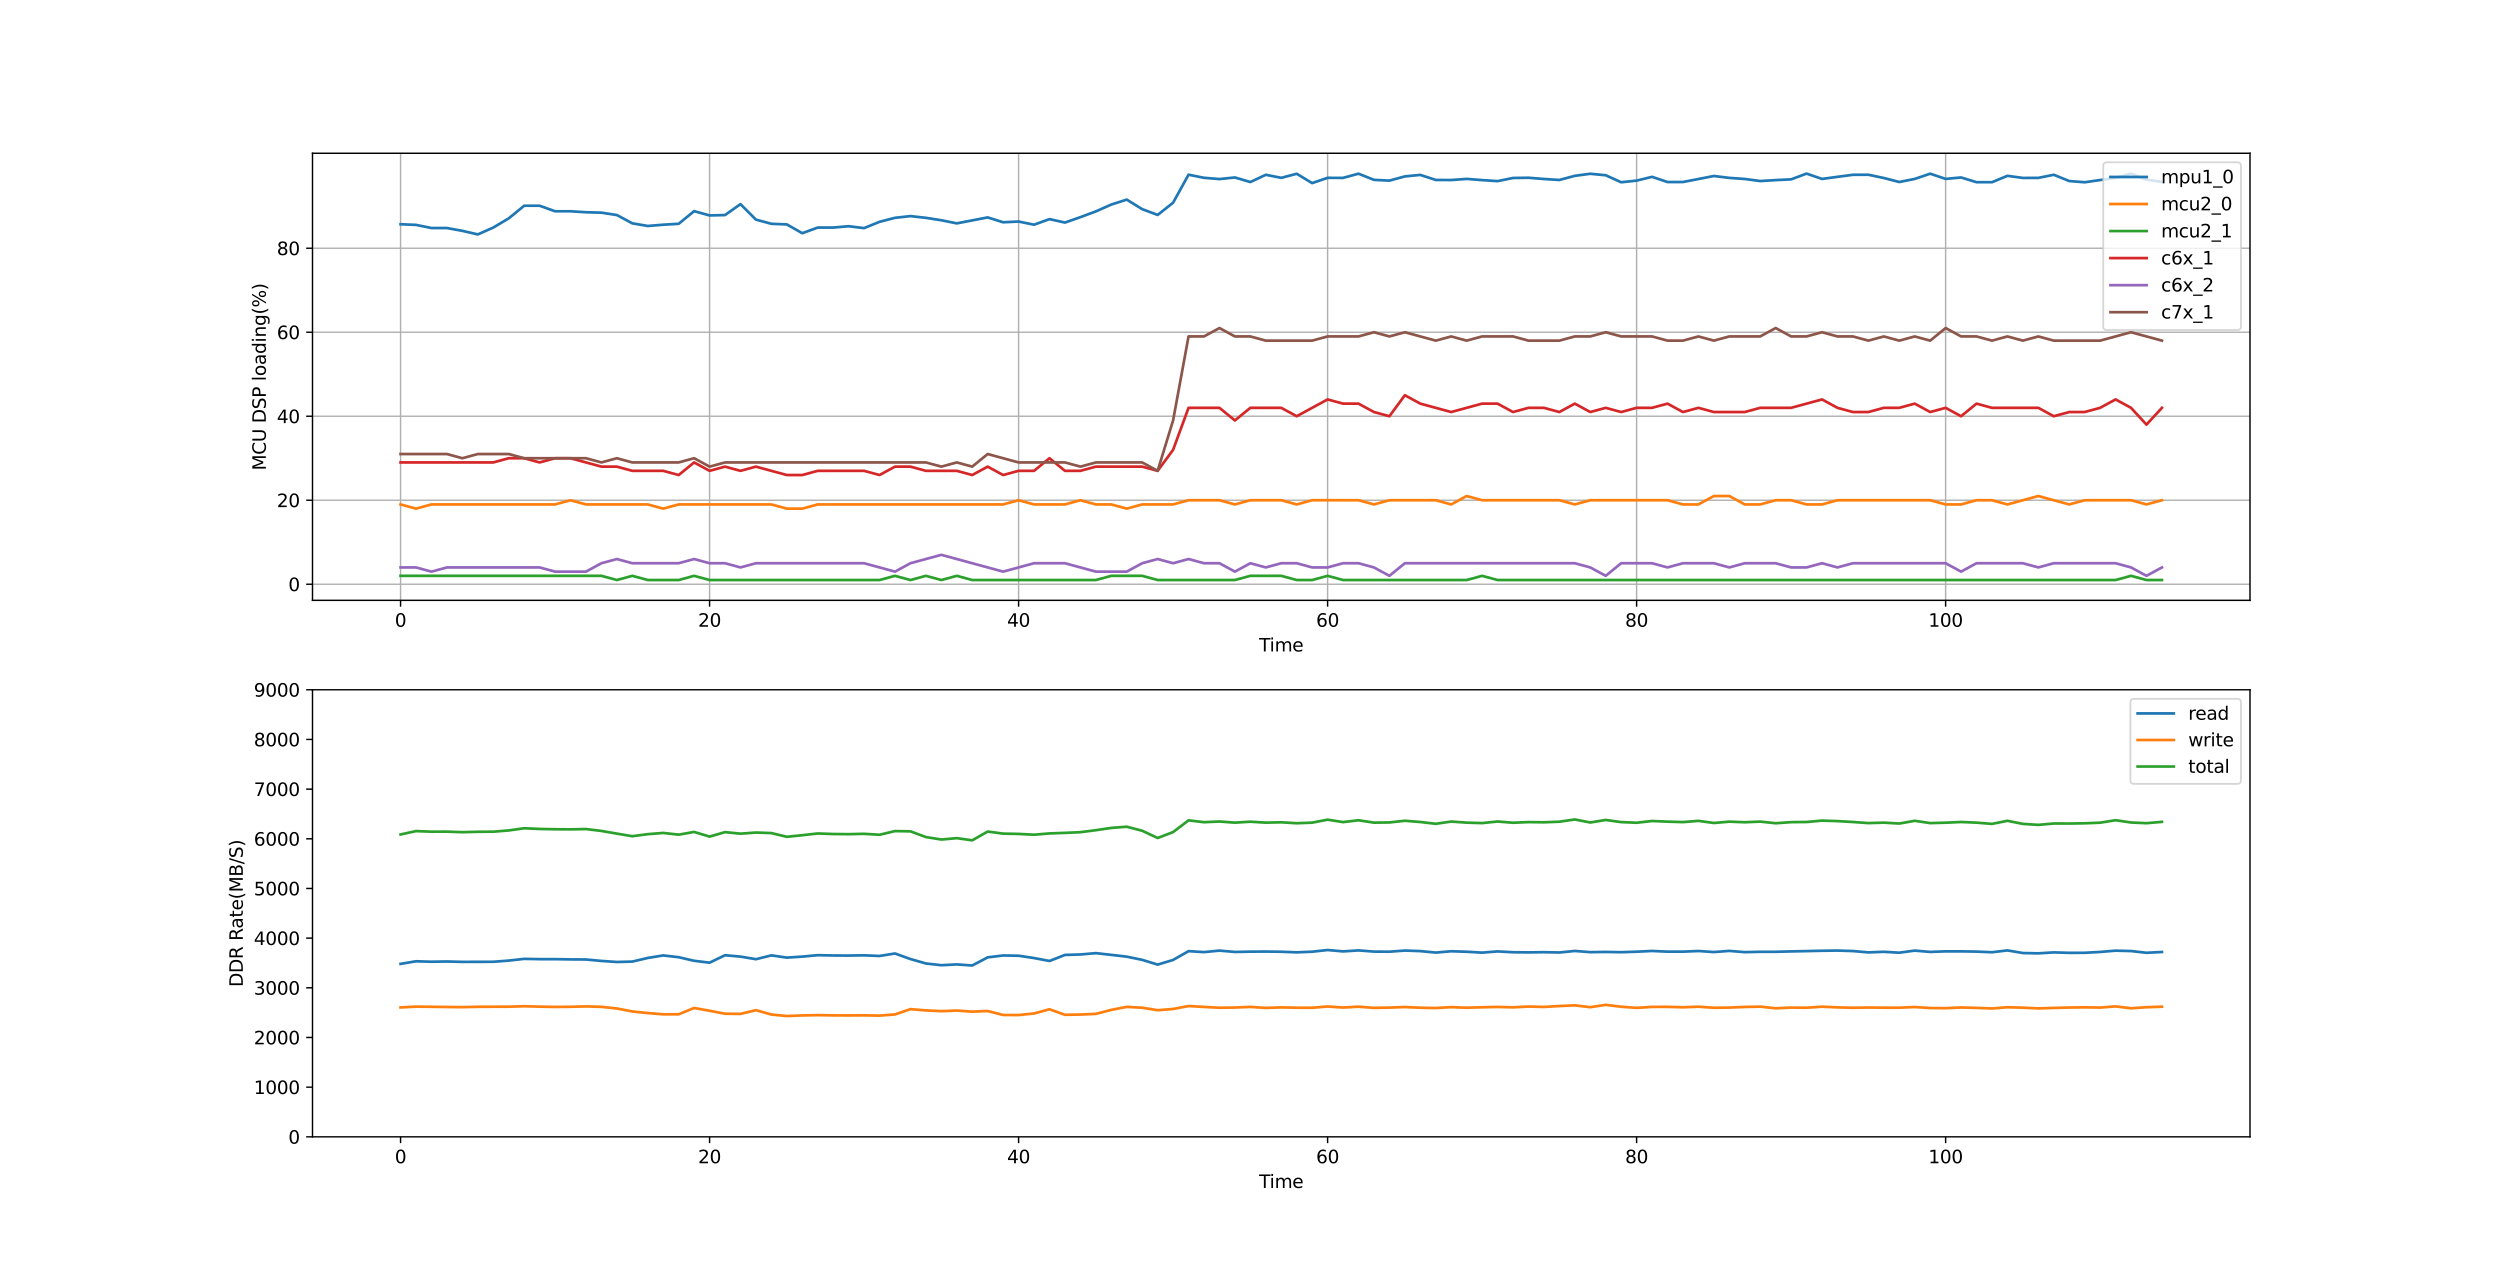 <?xml version="1.0" encoding="utf-8" standalone="no"?>
<!DOCTYPE svg PUBLIC "-//W3C//DTD SVG 1.1//EN"
  "http://www.w3.org/Graphics/SVG/1.1/DTD/svg11.dtd">
<svg xmlns:xlink="http://www.w3.org/1999/xlink" width="1382.4pt" height="706.32pt" viewBox="0 0 1382.4 706.32" xmlns="http://www.w3.org/2000/svg" version="1.1">
 <defs>
  <style type="text/css">*{stroke-linejoin: round; stroke-linecap: butt}</style>
 </defs>
 <g id="figure_1">
  <g id="patch_1">
   <path d="M 0 706.32 
L 1382.4 706.32 
L 1382.4 0 
L 0 0 
z
" style="fill: #ffffff"/>
  </g>
  <g id="axes_1">
   <g id="patch_2">
    <path d="M 172.8 331.97 
L 1244.16 331.97 
L 1244.16 84.758 
L 172.8 84.758 
z
" style="fill: #ffffff"/>
   </g>
   <g id="matplotlib.axis_1">
    <g id="xtick_1">
     <g id="line2d_1">
      <path d="M 221.498 331.97 
L 221.498 84.758 
" clip-path="url(#pef4fa131a6)" style="fill: none; stroke: #b0b0b0; stroke-width: 0.8; stroke-linecap: square"/>
     </g>
     <g id="line2d_2">
      <defs>
       <path id="m7ce452c2f6" d="M 0 0 
L 0 3.5 
" style="stroke: #000000; stroke-width: 0.8"/>
      </defs>
      <g>
       <use xlink:href="#m7ce452c2f6" x="221.498" y="331.97" style="stroke: #000000; stroke-width: 0.8"/>
      </g>
     </g>
     <g id="text_1">
      <!-- 0 -->
      <g transform="translate(218.317 346.569) scale(0.1 -0.1)">
       <defs>
        <path id="DejaVuSans-30" d="M 2034 4250 
Q 1547 4250 1301 3770 
Q 1056 3291 1056 2328 
Q 1056 1369 1301 889 
Q 1547 409 2034 409 
Q 2525 409 2770 889 
Q 3016 1369 3016 2328 
Q 3016 3291 2770 3770 
Q 2525 4250 2034 4250 
z
M 2034 4750 
Q 2819 4750 3233 4129 
Q 3647 3509 3647 2328 
Q 3647 1150 3233 529 
Q 2819 -91 2034 -91 
Q 1250 -91 836 529 
Q 422 1150 422 2328 
Q 422 3509 836 4129 
Q 1250 4750 2034 4750 
z
" transform="scale(0.016)"/>
       </defs>
       <use xlink:href="#DejaVuSans-30"/>
      </g>
     </g>
    </g>
    <g id="xtick_2">
     <g id="line2d_3">
      <path d="M 392.369 331.97 
L 392.369 84.758 
" clip-path="url(#pef4fa131a6)" style="fill: none; stroke: #b0b0b0; stroke-width: 0.8; stroke-linecap: square"/>
     </g>
     <g id="line2d_4">
      <g>
       <use xlink:href="#m7ce452c2f6" x="392.369" y="331.97" style="stroke: #000000; stroke-width: 0.8"/>
      </g>
     </g>
     <g id="text_2">
      <!-- 20 -->
      <g transform="translate(386.006 346.569) scale(0.1 -0.1)">
       <defs>
        <path id="DejaVuSans-32" d="M 1228 531 
L 3431 531 
L 3431 0 
L 469 0 
L 469 531 
Q 828 903 1448 1529 
Q 2069 2156 2228 2338 
Q 2531 2678 2651 2914 
Q 2772 3150 2772 3378 
Q 2772 3750 2511 3984 
Q 2250 4219 1831 4219 
Q 1534 4219 1204 4116 
Q 875 4013 500 3803 
L 500 4441 
Q 881 4594 1212 4672 
Q 1544 4750 1819 4750 
Q 2544 4750 2975 4387 
Q 3406 4025 3406 3419 
Q 3406 3131 3298 2873 
Q 3191 2616 2906 2266 
Q 2828 2175 2409 1742 
Q 1991 1309 1228 531 
z
" transform="scale(0.016)"/>
       </defs>
       <use xlink:href="#DejaVuSans-32"/>
       <use xlink:href="#DejaVuSans-30" x="63.623"/>
      </g>
     </g>
    </g>
    <g id="xtick_3">
     <g id="line2d_5">
      <path d="M 563.24 331.97 
L 563.24 84.758 
" clip-path="url(#pef4fa131a6)" style="fill: none; stroke: #b0b0b0; stroke-width: 0.8; stroke-linecap: square"/>
     </g>
     <g id="line2d_6">
      <g>
       <use xlink:href="#m7ce452c2f6" x="563.24" y="331.97" style="stroke: #000000; stroke-width: 0.8"/>
      </g>
     </g>
     <g id="text_3">
      <!-- 40 -->
      <g transform="translate(556.877 346.569) scale(0.1 -0.1)">
       <defs>
        <path id="DejaVuSans-34" d="M 2419 4116 
L 825 1625 
L 2419 1625 
L 2419 4116 
z
M 2253 4666 
L 3047 4666 
L 3047 1625 
L 3713 1625 
L 3713 1100 
L 3047 1100 
L 3047 0 
L 2419 0 
L 2419 1100 
L 313 1100 
L 313 1709 
L 2253 4666 
z
" transform="scale(0.016)"/>
       </defs>
       <use xlink:href="#DejaVuSans-34"/>
       <use xlink:href="#DejaVuSans-30" x="63.623"/>
      </g>
     </g>
    </g>
    <g id="xtick_4">
     <g id="line2d_7">
      <path d="M 734.111 331.97 
L 734.111 84.758 
" clip-path="url(#pef4fa131a6)" style="fill: none; stroke: #b0b0b0; stroke-width: 0.8; stroke-linecap: square"/>
     </g>
     <g id="line2d_8">
      <g>
       <use xlink:href="#m7ce452c2f6" x="734.111" y="331.97" style="stroke: #000000; stroke-width: 0.8"/>
      </g>
     </g>
     <g id="text_4">
      <!-- 60 -->
      <g transform="translate(727.748 346.569) scale(0.1 -0.1)">
       <defs>
        <path id="DejaVuSans-36" d="M 2113 2584 
Q 1688 2584 1439 2293 
Q 1191 2003 1191 1497 
Q 1191 994 1439 701 
Q 1688 409 2113 409 
Q 2538 409 2786 701 
Q 3034 994 3034 1497 
Q 3034 2003 2786 2293 
Q 2538 2584 2113 2584 
z
M 3366 4563 
L 3366 3988 
Q 3128 4100 2886 4159 
Q 2644 4219 2406 4219 
Q 1781 4219 1451 3797 
Q 1122 3375 1075 2522 
Q 1259 2794 1537 2939 
Q 1816 3084 2150 3084 
Q 2853 3084 3261 2657 
Q 3669 2231 3669 1497 
Q 3669 778 3244 343 
Q 2819 -91 2113 -91 
Q 1303 -91 875 529 
Q 447 1150 447 2328 
Q 447 3434 972 4092 
Q 1497 4750 2381 4750 
Q 2619 4750 2861 4703 
Q 3103 4656 3366 4563 
z
" transform="scale(0.016)"/>
       </defs>
       <use xlink:href="#DejaVuSans-36"/>
       <use xlink:href="#DejaVuSans-30" x="63.623"/>
      </g>
     </g>
    </g>
    <g id="xtick_5">
     <g id="line2d_9">
      <path d="M 904.981 331.97 
L 904.981 84.758 
" clip-path="url(#pef4fa131a6)" style="fill: none; stroke: #b0b0b0; stroke-width: 0.8; stroke-linecap: square"/>
     </g>
     <g id="line2d_10">
      <g>
       <use xlink:href="#m7ce452c2f6" x="904.981" y="331.97" style="stroke: #000000; stroke-width: 0.8"/>
      </g>
     </g>
     <g id="text_5">
      <!-- 80 -->
      <g transform="translate(898.619 346.569) scale(0.1 -0.1)">
       <defs>
        <path id="DejaVuSans-38" d="M 2034 2216 
Q 1584 2216 1326 1975 
Q 1069 1734 1069 1313 
Q 1069 891 1326 650 
Q 1584 409 2034 409 
Q 2484 409 2743 651 
Q 3003 894 3003 1313 
Q 3003 1734 2745 1975 
Q 2488 2216 2034 2216 
z
M 1403 2484 
Q 997 2584 770 2862 
Q 544 3141 544 3541 
Q 544 4100 942 4425 
Q 1341 4750 2034 4750 
Q 2731 4750 3128 4425 
Q 3525 4100 3525 3541 
Q 3525 3141 3298 2862 
Q 3072 2584 2669 2484 
Q 3125 2378 3379 2068 
Q 3634 1759 3634 1313 
Q 3634 634 3220 271 
Q 2806 -91 2034 -91 
Q 1263 -91 848 271 
Q 434 634 434 1313 
Q 434 1759 690 2068 
Q 947 2378 1403 2484 
z
M 1172 3481 
Q 1172 3119 1398 2916 
Q 1625 2713 2034 2713 
Q 2441 2713 2670 2916 
Q 2900 3119 2900 3481 
Q 2900 3844 2670 4047 
Q 2441 4250 2034 4250 
Q 1625 4250 1398 4047 
Q 1172 3844 1172 3481 
z
" transform="scale(0.016)"/>
       </defs>
       <use xlink:href="#DejaVuSans-38"/>
       <use xlink:href="#DejaVuSans-30" x="63.623"/>
      </g>
     </g>
    </g>
    <g id="xtick_6">
     <g id="line2d_11">
      <path d="M 1075.852 331.97 
L 1075.852 84.758 
" clip-path="url(#pef4fa131a6)" style="fill: none; stroke: #b0b0b0; stroke-width: 0.8; stroke-linecap: square"/>
     </g>
     <g id="line2d_12">
      <g>
       <use xlink:href="#m7ce452c2f6" x="1075.852" y="331.97" style="stroke: #000000; stroke-width: 0.8"/>
      </g>
     </g>
     <g id="text_6">
      <!-- 100 -->
      <g transform="translate(1066.308 346.569) scale(0.1 -0.1)">
       <defs>
        <path id="DejaVuSans-31" d="M 794 531 
L 1825 531 
L 1825 4091 
L 703 3866 
L 703 4441 
L 1819 4666 
L 2450 4666 
L 2450 531 
L 3481 531 
L 3481 0 
L 794 0 
L 794 531 
z
" transform="scale(0.016)"/>
       </defs>
       <use xlink:href="#DejaVuSans-31"/>
       <use xlink:href="#DejaVuSans-30" x="63.623"/>
       <use xlink:href="#DejaVuSans-30" x="127.246"/>
      </g>
     </g>
    </g>
    <g id="text_7">
     <!-- Time -->
     <g transform="translate(696.246 360.247) scale(0.1 -0.1)">
      <defs>
       <path id="DejaVuSans-54" d="M -19 4666 
L 3928 4666 
L 3928 4134 
L 2272 4134 
L 2272 0 
L 1638 0 
L 1638 4134 
L -19 4134 
L -19 4666 
z
" transform="scale(0.016)"/>
       <path id="DejaVuSans-69" d="M 603 3500 
L 1178 3500 
L 1178 0 
L 603 0 
L 603 3500 
z
M 603 4863 
L 1178 4863 
L 1178 4134 
L 603 4134 
L 603 4863 
z
" transform="scale(0.016)"/>
       <path id="DejaVuSans-6d" d="M 3328 2828 
Q 3544 3216 3844 3400 
Q 4144 3584 4550 3584 
Q 5097 3584 5394 3201 
Q 5691 2819 5691 2113 
L 5691 0 
L 5113 0 
L 5113 2094 
Q 5113 2597 4934 2840 
Q 4756 3084 4391 3084 
Q 3944 3084 3684 2787 
Q 3425 2491 3425 1978 
L 3425 0 
L 2847 0 
L 2847 2094 
Q 2847 2600 2669 2842 
Q 2491 3084 2119 3084 
Q 1678 3084 1418 2786 
Q 1159 2488 1159 1978 
L 1159 0 
L 581 0 
L 581 3500 
L 1159 3500 
L 1159 2956 
Q 1356 3278 1631 3431 
Q 1906 3584 2284 3584 
Q 2666 3584 2933 3390 
Q 3200 3197 3328 2828 
z
" transform="scale(0.016)"/>
       <path id="DejaVuSans-65" d="M 3597 1894 
L 3597 1613 
L 953 1613 
Q 991 1019 1311 708 
Q 1631 397 2203 397 
Q 2534 397 2845 478 
Q 3156 559 3463 722 
L 3463 178 
Q 3153 47 2828 -22 
Q 2503 -91 2169 -91 
Q 1331 -91 842 396 
Q 353 884 353 1716 
Q 353 2575 817 3079 
Q 1281 3584 2069 3584 
Q 2775 3584 3186 3129 
Q 3597 2675 3597 1894 
z
M 3022 2063 
Q 3016 2534 2758 2815 
Q 2500 3097 2075 3097 
Q 1594 3097 1305 2825 
Q 1016 2553 972 2059 
L 3022 2063 
z
" transform="scale(0.016)"/>
      </defs>
      <use xlink:href="#DejaVuSans-54"/>
      <use xlink:href="#DejaVuSans-69" x="57.959"/>
      <use xlink:href="#DejaVuSans-6d" x="85.742"/>
      <use xlink:href="#DejaVuSans-65" x="183.154"/>
     </g>
    </g>
   </g>
   <g id="matplotlib.axis_2">
    <g id="ytick_1">
     <g id="line2d_13">
      <path d="M 172.8 323.056 
L 1244.16 323.056 
" clip-path="url(#pef4fa131a6)" style="fill: none; stroke: #b0b0b0; stroke-width: 0.8; stroke-linecap: square"/>
     </g>
     <g id="line2d_14">
      <defs>
       <path id="m7def81ce33" d="M 0 0 
L -3.5 0 
" style="stroke: #000000; stroke-width: 0.8"/>
      </defs>
      <g>
       <use xlink:href="#m7def81ce33" x="172.8" y="323.056" style="stroke: #000000; stroke-width: 0.8"/>
      </g>
     </g>
     <g id="text_8">
      <!-- 0 -->
      <g transform="translate(159.438 326.855) scale(0.1 -0.1)">
       <use xlink:href="#DejaVuSans-30"/>
      </g>
     </g>
    </g>
    <g id="ytick_2">
     <g id="line2d_15">
      <path d="M 172.8 276.608 
L 1244.16 276.608 
" clip-path="url(#pef4fa131a6)" style="fill: none; stroke: #b0b0b0; stroke-width: 0.8; stroke-linecap: square"/>
     </g>
     <g id="line2d_16">
      <g>
       <use xlink:href="#m7def81ce33" x="172.8" y="276.608" style="stroke: #000000; stroke-width: 0.8"/>
      </g>
     </g>
     <g id="text_9">
      <!-- 20 -->
      <g transform="translate(153.075 280.407) scale(0.1 -0.1)">
       <use xlink:href="#DejaVuSans-32"/>
       <use xlink:href="#DejaVuSans-30" x="63.623"/>
      </g>
     </g>
    </g>
    <g id="ytick_3">
     <g id="line2d_17">
      <path d="M 172.8 230.16 
L 1244.16 230.16 
" clip-path="url(#pef4fa131a6)" style="fill: none; stroke: #b0b0b0; stroke-width: 0.8; stroke-linecap: square"/>
     </g>
     <g id="line2d_18">
      <g>
       <use xlink:href="#m7def81ce33" x="172.8" y="230.16" style="stroke: #000000; stroke-width: 0.8"/>
      </g>
     </g>
     <g id="text_10">
      <!-- 40 -->
      <g transform="translate(153.075 233.959) scale(0.1 -0.1)">
       <use xlink:href="#DejaVuSans-34"/>
       <use xlink:href="#DejaVuSans-30" x="63.623"/>
      </g>
     </g>
    </g>
    <g id="ytick_4">
     <g id="line2d_19">
      <path d="M 172.8 183.712 
L 1244.16 183.712 
" clip-path="url(#pef4fa131a6)" style="fill: none; stroke: #b0b0b0; stroke-width: 0.8; stroke-linecap: square"/>
     </g>
     <g id="line2d_20">
      <g>
       <use xlink:href="#m7def81ce33" x="172.8" y="183.712" style="stroke: #000000; stroke-width: 0.8"/>
      </g>
     </g>
     <g id="text_11">
      <!-- 60 -->
      <g transform="translate(153.075 187.511) scale(0.1 -0.1)">
       <use xlink:href="#DejaVuSans-36"/>
       <use xlink:href="#DejaVuSans-30" x="63.623"/>
      </g>
     </g>
    </g>
    <g id="ytick_5">
     <g id="line2d_21">
      <path d="M 172.8 137.264 
L 1244.16 137.264 
" clip-path="url(#pef4fa131a6)" style="fill: none; stroke: #b0b0b0; stroke-width: 0.8; stroke-linecap: square"/>
     </g>
     <g id="line2d_22">
      <g>
       <use xlink:href="#m7def81ce33" x="172.8" y="137.264" style="stroke: #000000; stroke-width: 0.8"/>
      </g>
     </g>
     <g id="text_12">
      <!-- 80 -->
      <g transform="translate(153.075 141.063) scale(0.1 -0.1)">
       <use xlink:href="#DejaVuSans-38"/>
       <use xlink:href="#DejaVuSans-30" x="63.623"/>
      </g>
     </g>
    </g>
    <g id="text_13">
     <!-- MCU DSP loading(%) -->
     <g transform="translate(146.995 260.118) rotate(-90) scale(0.1 -0.1)">
      <defs>
       <path id="DejaVuSans-4d" d="M 628 4666 
L 1569 4666 
L 2759 1491 
L 3956 4666 
L 4897 4666 
L 4897 0 
L 4281 0 
L 4281 4097 
L 3078 897 
L 2444 897 
L 1241 4097 
L 1241 0 
L 628 0 
L 628 4666 
z
" transform="scale(0.016)"/>
       <path id="DejaVuSans-43" d="M 4122 4306 
L 4122 3641 
Q 3803 3938 3442 4084 
Q 3081 4231 2675 4231 
Q 1875 4231 1450 3742 
Q 1025 3253 1025 2328 
Q 1025 1406 1450 917 
Q 1875 428 2675 428 
Q 3081 428 3442 575 
Q 3803 722 4122 1019 
L 4122 359 
Q 3791 134 3420 21 
Q 3050 -91 2638 -91 
Q 1578 -91 968 557 
Q 359 1206 359 2328 
Q 359 3453 968 4101 
Q 1578 4750 2638 4750 
Q 3056 4750 3426 4639 
Q 3797 4528 4122 4306 
z
" transform="scale(0.016)"/>
       <path id="DejaVuSans-55" d="M 556 4666 
L 1191 4666 
L 1191 1831 
Q 1191 1081 1462 751 
Q 1734 422 2344 422 
Q 2950 422 3222 751 
Q 3494 1081 3494 1831 
L 3494 4666 
L 4128 4666 
L 4128 1753 
Q 4128 841 3676 375 
Q 3225 -91 2344 -91 
Q 1459 -91 1007 375 
Q 556 841 556 1753 
L 556 4666 
z
" transform="scale(0.016)"/>
       <path id="DejaVuSans-20" transform="scale(0.016)"/>
       <path id="DejaVuSans-44" d="M 1259 4147 
L 1259 519 
L 2022 519 
Q 2988 519 3436 956 
Q 3884 1394 3884 2338 
Q 3884 3275 3436 3711 
Q 2988 4147 2022 4147 
L 1259 4147 
z
M 628 4666 
L 1925 4666 
Q 3281 4666 3915 4102 
Q 4550 3538 4550 2338 
Q 4550 1131 3912 565 
Q 3275 0 1925 0 
L 628 0 
L 628 4666 
z
" transform="scale(0.016)"/>
       <path id="DejaVuSans-53" d="M 3425 4513 
L 3425 3897 
Q 3066 4069 2747 4153 
Q 2428 4238 2131 4238 
Q 1616 4238 1336 4038 
Q 1056 3838 1056 3469 
Q 1056 3159 1242 3001 
Q 1428 2844 1947 2747 
L 2328 2669 
Q 3034 2534 3370 2195 
Q 3706 1856 3706 1288 
Q 3706 609 3251 259 
Q 2797 -91 1919 -91 
Q 1588 -91 1214 -16 
Q 841 59 441 206 
L 441 856 
Q 825 641 1194 531 
Q 1563 422 1919 422 
Q 2459 422 2753 634 
Q 3047 847 3047 1241 
Q 3047 1584 2836 1778 
Q 2625 1972 2144 2069 
L 1759 2144 
Q 1053 2284 737 2584 
Q 422 2884 422 3419 
Q 422 4038 858 4394 
Q 1294 4750 2059 4750 
Q 2388 4750 2728 4690 
Q 3069 4631 3425 4513 
z
" transform="scale(0.016)"/>
       <path id="DejaVuSans-50" d="M 1259 4147 
L 1259 2394 
L 2053 2394 
Q 2494 2394 2734 2622 
Q 2975 2850 2975 3272 
Q 2975 3691 2734 3919 
Q 2494 4147 2053 4147 
L 1259 4147 
z
M 628 4666 
L 2053 4666 
Q 2838 4666 3239 4311 
Q 3641 3956 3641 3272 
Q 3641 2581 3239 2228 
Q 2838 1875 2053 1875 
L 1259 1875 
L 1259 0 
L 628 0 
L 628 4666 
z
" transform="scale(0.016)"/>
       <path id="DejaVuSans-6c" d="M 603 4863 
L 1178 4863 
L 1178 0 
L 603 0 
L 603 4863 
z
" transform="scale(0.016)"/>
       <path id="DejaVuSans-6f" d="M 1959 3097 
Q 1497 3097 1228 2736 
Q 959 2375 959 1747 
Q 959 1119 1226 758 
Q 1494 397 1959 397 
Q 2419 397 2687 759 
Q 2956 1122 2956 1747 
Q 2956 2369 2687 2733 
Q 2419 3097 1959 3097 
z
M 1959 3584 
Q 2709 3584 3137 3096 
Q 3566 2609 3566 1747 
Q 3566 888 3137 398 
Q 2709 -91 1959 -91 
Q 1206 -91 779 398 
Q 353 888 353 1747 
Q 353 2609 779 3096 
Q 1206 3584 1959 3584 
z
" transform="scale(0.016)"/>
       <path id="DejaVuSans-61" d="M 2194 1759 
Q 1497 1759 1228 1600 
Q 959 1441 959 1056 
Q 959 750 1161 570 
Q 1363 391 1709 391 
Q 2188 391 2477 730 
Q 2766 1069 2766 1631 
L 2766 1759 
L 2194 1759 
z
M 3341 1997 
L 3341 0 
L 2766 0 
L 2766 531 
Q 2569 213 2275 61 
Q 1981 -91 1556 -91 
Q 1019 -91 701 211 
Q 384 513 384 1019 
Q 384 1609 779 1909 
Q 1175 2209 1959 2209 
L 2766 2209 
L 2766 2266 
Q 2766 2663 2505 2880 
Q 2244 3097 1772 3097 
Q 1472 3097 1187 3025 
Q 903 2953 641 2809 
L 641 3341 
Q 956 3463 1253 3523 
Q 1550 3584 1831 3584 
Q 2591 3584 2966 3190 
Q 3341 2797 3341 1997 
z
" transform="scale(0.016)"/>
       <path id="DejaVuSans-64" d="M 2906 2969 
L 2906 4863 
L 3481 4863 
L 3481 0 
L 2906 0 
L 2906 525 
Q 2725 213 2448 61 
Q 2172 -91 1784 -91 
Q 1150 -91 751 415 
Q 353 922 353 1747 
Q 353 2572 751 3078 
Q 1150 3584 1784 3584 
Q 2172 3584 2448 3432 
Q 2725 3281 2906 2969 
z
M 947 1747 
Q 947 1113 1208 752 
Q 1469 391 1925 391 
Q 2381 391 2643 752 
Q 2906 1113 2906 1747 
Q 2906 2381 2643 2742 
Q 2381 3103 1925 3103 
Q 1469 3103 1208 2742 
Q 947 2381 947 1747 
z
" transform="scale(0.016)"/>
       <path id="DejaVuSans-6e" d="M 3513 2113 
L 3513 0 
L 2938 0 
L 2938 2094 
Q 2938 2591 2744 2837 
Q 2550 3084 2163 3084 
Q 1697 3084 1428 2787 
Q 1159 2491 1159 1978 
L 1159 0 
L 581 0 
L 581 3500 
L 1159 3500 
L 1159 2956 
Q 1366 3272 1645 3428 
Q 1925 3584 2291 3584 
Q 2894 3584 3203 3211 
Q 3513 2838 3513 2113 
z
" transform="scale(0.016)"/>
       <path id="DejaVuSans-67" d="M 2906 1791 
Q 2906 2416 2648 2759 
Q 2391 3103 1925 3103 
Q 1463 3103 1205 2759 
Q 947 2416 947 1791 
Q 947 1169 1205 825 
Q 1463 481 1925 481 
Q 2391 481 2648 825 
Q 2906 1169 2906 1791 
z
M 3481 434 
Q 3481 -459 3084 -895 
Q 2688 -1331 1869 -1331 
Q 1566 -1331 1297 -1286 
Q 1028 -1241 775 -1147 
L 775 -588 
Q 1028 -725 1275 -790 
Q 1522 -856 1778 -856 
Q 2344 -856 2625 -561 
Q 2906 -266 2906 331 
L 2906 616 
Q 2728 306 2450 153 
Q 2172 0 1784 0 
Q 1141 0 747 490 
Q 353 981 353 1791 
Q 353 2603 747 3093 
Q 1141 3584 1784 3584 
Q 2172 3584 2450 3431 
Q 2728 3278 2906 2969 
L 2906 3500 
L 3481 3500 
L 3481 434 
z
" transform="scale(0.016)"/>
       <path id="DejaVuSans-28" d="M 1984 4856 
Q 1566 4138 1362 3434 
Q 1159 2731 1159 2009 
Q 1159 1288 1364 580 
Q 1569 -128 1984 -844 
L 1484 -844 
Q 1016 -109 783 600 
Q 550 1309 550 2009 
Q 550 2706 781 3412 
Q 1013 4119 1484 4856 
L 1984 4856 
z
" transform="scale(0.016)"/>
       <path id="DejaVuSans-25" d="M 4653 2053 
Q 4381 2053 4226 1822 
Q 4072 1591 4072 1178 
Q 4072 772 4226 539 
Q 4381 306 4653 306 
Q 4919 306 5073 539 
Q 5228 772 5228 1178 
Q 5228 1588 5073 1820 
Q 4919 2053 4653 2053 
z
M 4653 2450 
Q 5147 2450 5437 2106 
Q 5728 1763 5728 1178 
Q 5728 594 5436 251 
Q 5144 -91 4653 -91 
Q 4153 -91 3862 251 
Q 3572 594 3572 1178 
Q 3572 1766 3864 2108 
Q 4156 2450 4653 2450 
z
M 1428 4353 
Q 1159 4353 1004 4120 
Q 850 3888 850 3481 
Q 850 3069 1003 2837 
Q 1156 2606 1428 2606 
Q 1700 2606 1854 2837 
Q 2009 3069 2009 3481 
Q 2009 3884 1853 4118 
Q 1697 4353 1428 4353 
z
M 4250 4750 
L 4750 4750 
L 1831 -91 
L 1331 -91 
L 4250 4750 
z
M 1428 4750 
Q 1922 4750 2215 4408 
Q 2509 4066 2509 3481 
Q 2509 2891 2217 2550 
Q 1925 2209 1428 2209 
Q 931 2209 642 2551 
Q 353 2894 353 3481 
Q 353 4063 643 4406 
Q 934 4750 1428 4750 
z
" transform="scale(0.016)"/>
       <path id="DejaVuSans-29" d="M 513 4856 
L 1013 4856 
Q 1481 4119 1714 3412 
Q 1947 2706 1947 2009 
Q 1947 1309 1714 600 
Q 1481 -109 1013 -844 
L 513 -844 
Q 928 -128 1133 580 
Q 1338 1288 1338 2009 
Q 1338 2731 1133 3434 
Q 928 4138 513 4856 
z
" transform="scale(0.016)"/>
      </defs>
      <use xlink:href="#DejaVuSans-4d"/>
      <use xlink:href="#DejaVuSans-43" x="86.279"/>
      <use xlink:href="#DejaVuSans-55" x="156.104"/>
      <use xlink:href="#DejaVuSans-20" x="229.297"/>
      <use xlink:href="#DejaVuSans-44" x="261.084"/>
      <use xlink:href="#DejaVuSans-53" x="338.086"/>
      <use xlink:href="#DejaVuSans-50" x="401.562"/>
      <use xlink:href="#DejaVuSans-20" x="461.865"/>
      <use xlink:href="#DejaVuSans-6c" x="493.652"/>
      <use xlink:href="#DejaVuSans-6f" x="521.436"/>
      <use xlink:href="#DejaVuSans-61" x="582.617"/>
      <use xlink:href="#DejaVuSans-64" x="643.896"/>
      <use xlink:href="#DejaVuSans-69" x="707.373"/>
      <use xlink:href="#DejaVuSans-6e" x="735.156"/>
      <use xlink:href="#DejaVuSans-67" x="798.535"/>
      <use xlink:href="#DejaVuSans-28" x="862.012"/>
      <use xlink:href="#DejaVuSans-25" x="901.025"/>
      <use xlink:href="#DejaVuSans-29" x="996.045"/>
     </g>
    </g>
   </g>
   <g id="line2d_23">
    <path d="M 221.498 124.003 
L 230.042 124.352 
L 238.585 126.094 
L 247.129 126.094 
L 255.672 127.65 
L 264.216 129.624 
L 272.759 125.838 
L 281.303 120.752 
L 289.847 113.762 
L 298.39 113.762 
L 306.934 116.827 
L 315.477 116.827 
L 324.021 117.361 
L 332.564 117.594 
L 341.108 118.917 
L 349.651 123.492 
L 358.195 124.956 
L 366.738 124.259 
L 375.282 123.748 
L 383.825 116.758 
L 392.369 119.126 
L 400.913 118.917 
L 409.456 112.879 
L 418 121.449 
L 426.543 123.748 
L 435.087 124.096 
L 443.63 128.95 
L 452.174 125.838 
L 460.717 125.838 
L 469.261 125.095 
L 477.804 126.14 
L 486.348 122.656 
L 494.891 120.45 
L 503.435 119.498 
L 511.979 120.45 
L 520.522 121.797 
L 529.066 123.516 
L 537.609 121.867 
L 546.153 120.218 
L 554.696 122.912 
L 563.24 122.494 
L 571.783 124.259 
L 580.327 121.17 
L 588.87 123.074 
L 597.414 120.079 
L 605.958 116.897 
L 614.501 113.111 
L 623.045 110.371 
L 631.588 115.666 
L 640.132 118.848 
L 648.675 112.09 
L 657.219 96.599 
L 665.762 98.318 
L 674.306 99.014 
L 682.849 98.132 
L 691.393 100.663 
L 699.936 96.646 
L 708.48 98.341 
L 717.024 96.088 
L 725.567 101.244 
L 734.111 98.341 
L 742.654 98.364 
L 751.198 96.042 
L 759.741 99.456 
L 768.285 99.874 
L 776.828 97.551 
L 785.372 96.715 
L 793.915 99.502 
L 802.459 99.549 
L 811.002 98.922 
L 819.546 99.595 
L 828.09 100.152 
L 836.633 98.411 
L 845.177 98.294 
L 853.72 98.968 
L 862.264 99.525 
L 870.807 97.226 
L 879.351 96.088 
L 887.894 96.901 
L 896.438 100.779 
L 904.981 99.874 
L 913.525 97.784 
L 922.069 100.663 
L 930.612 100.64 
L 939.156 98.991 
L 947.699 97.319 
L 956.243 98.364 
L 964.786 98.968 
L 973.33 100.106 
L 981.873 99.595 
L 990.417 99.177 
L 998.96 95.995 
L 1007.504 98.945 
L 1016.047 97.784 
L 1024.591 96.646 
L 1033.135 96.622 
L 1041.678 98.434 
L 1050.222 100.64 
L 1058.765 98.945 
L 1067.309 96.042 
L 1075.852 98.922 
L 1084.396 98.132 
L 1092.939 100.756 
L 1101.483 100.756 
L 1110.026 97.226 
L 1118.57 98.387 
L 1127.113 98.364 
L 1135.657 96.646 
L 1144.201 100.106 
L 1152.744 100.779 
L 1161.288 99.549 
L 1169.831 98.341 
L 1178.375 96.042 
L 1186.918 99.316 
L 1195.462 100.617 
" clip-path="url(#pef4fa131a6)" style="fill: none; stroke: #1f77b4; stroke-width: 1.5; stroke-linecap: square"/>
   </g>
   <g id="line2d_24">
    <path d="M 221.498 278.93 
L 230.042 281.253 
L 238.585 278.93 
L 247.129 278.93 
L 255.672 278.93 
L 264.216 278.93 
L 272.759 278.93 
L 281.303 278.93 
L 289.847 278.93 
L 298.39 278.93 
L 306.934 278.93 
L 315.477 276.608 
L 324.021 278.93 
L 332.564 278.93 
L 341.108 278.93 
L 349.651 278.93 
L 358.195 278.93 
L 366.738 281.253 
L 375.282 278.93 
L 383.825 278.93 
L 392.369 278.93 
L 400.913 278.93 
L 409.456 278.93 
L 418 278.93 
L 426.543 278.93 
L 435.087 281.253 
L 443.63 281.253 
L 452.174 278.93 
L 460.717 278.93 
L 469.261 278.93 
L 477.804 278.93 
L 486.348 278.93 
L 494.891 278.93 
L 503.435 278.93 
L 511.979 278.93 
L 520.522 278.93 
L 529.066 278.93 
L 537.609 278.93 
L 546.153 278.93 
L 554.696 278.93 
L 563.24 276.608 
L 571.783 278.93 
L 580.327 278.93 
L 588.87 278.93 
L 597.414 276.608 
L 605.958 278.93 
L 614.501 278.93 
L 623.045 281.253 
L 631.588 278.93 
L 640.132 278.93 
L 648.675 278.93 
L 657.219 276.608 
L 665.762 276.608 
L 674.306 276.608 
L 682.849 278.93 
L 691.393 276.608 
L 699.936 276.608 
L 708.48 276.608 
L 717.024 278.93 
L 725.567 276.608 
L 734.111 276.608 
L 742.654 276.608 
L 751.198 276.608 
L 759.741 278.93 
L 768.285 276.608 
L 776.828 276.608 
L 785.372 276.608 
L 793.915 276.608 
L 802.459 278.93 
L 811.002 274.286 
L 819.546 276.608 
L 828.09 276.608 
L 836.633 276.608 
L 845.177 276.608 
L 853.72 276.608 
L 862.264 276.608 
L 870.807 278.93 
L 879.351 276.608 
L 887.894 276.608 
L 896.438 276.608 
L 904.981 276.608 
L 913.525 276.608 
L 922.069 276.608 
L 930.612 278.93 
L 939.156 278.93 
L 947.699 274.286 
L 956.243 274.286 
L 964.786 278.93 
L 973.33 278.93 
L 981.873 276.608 
L 990.417 276.608 
L 998.96 278.93 
L 1007.504 278.93 
L 1016.047 276.608 
L 1024.591 276.608 
L 1033.135 276.608 
L 1041.678 276.608 
L 1050.222 276.608 
L 1058.765 276.608 
L 1067.309 276.608 
L 1075.852 278.93 
L 1084.396 278.93 
L 1092.939 276.608 
L 1101.483 276.608 
L 1110.026 278.93 
L 1118.57 276.608 
L 1127.113 274.286 
L 1135.657 276.608 
L 1144.201 278.93 
L 1152.744 276.608 
L 1161.288 276.608 
L 1169.831 276.608 
L 1178.375 276.608 
L 1186.918 278.93 
L 1195.462 276.608 
" clip-path="url(#pef4fa131a6)" style="fill: none; stroke: #ff7f0e; stroke-width: 1.5; stroke-linecap: square"/>
   </g>
   <g id="line2d_25">
    <path d="M 221.498 318.411 
L 230.042 318.411 
L 238.585 318.411 
L 247.129 318.411 
L 255.672 318.411 
L 264.216 318.411 
L 272.759 318.411 
L 281.303 318.411 
L 289.847 318.411 
L 298.39 318.411 
L 306.934 318.411 
L 315.477 318.411 
L 324.021 318.411 
L 332.564 318.411 
L 341.108 320.733 
L 349.651 318.411 
L 358.195 320.733 
L 366.738 320.733 
L 375.282 320.733 
L 383.825 318.411 
L 392.369 320.733 
L 400.913 320.733 
L 409.456 320.733 
L 418 320.733 
L 426.543 320.733 
L 435.087 320.733 
L 443.63 320.733 
L 452.174 320.733 
L 460.717 320.733 
L 469.261 320.733 
L 477.804 320.733 
L 486.348 320.733 
L 494.891 318.411 
L 503.435 320.733 
L 511.979 318.411 
L 520.522 320.733 
L 529.066 318.411 
L 537.609 320.733 
L 546.153 320.733 
L 554.696 320.733 
L 563.24 320.733 
L 571.783 320.733 
L 580.327 320.733 
L 588.87 320.733 
L 597.414 320.733 
L 605.958 320.733 
L 614.501 318.411 
L 623.045 318.411 
L 631.588 318.411 
L 640.132 320.733 
L 648.675 320.733 
L 657.219 320.733 
L 665.762 320.733 
L 674.306 320.733 
L 682.849 320.733 
L 691.393 318.411 
L 699.936 318.411 
L 708.48 318.411 
L 717.024 320.733 
L 725.567 320.733 
L 734.111 318.411 
L 742.654 320.733 
L 751.198 320.733 
L 759.741 320.733 
L 768.285 320.733 
L 776.828 320.733 
L 785.372 320.733 
L 793.915 320.733 
L 802.459 320.733 
L 811.002 320.733 
L 819.546 318.411 
L 828.09 320.733 
L 836.633 320.733 
L 845.177 320.733 
L 853.72 320.733 
L 862.264 320.733 
L 870.807 320.733 
L 879.351 320.733 
L 887.894 320.733 
L 896.438 320.733 
L 904.981 320.733 
L 913.525 320.733 
L 922.069 320.733 
L 930.612 320.733 
L 939.156 320.733 
L 947.699 320.733 
L 956.243 320.733 
L 964.786 320.733 
L 973.33 320.733 
L 981.873 320.733 
L 990.417 320.733 
L 998.96 320.733 
L 1007.504 320.733 
L 1016.047 320.733 
L 1024.591 320.733 
L 1033.135 320.733 
L 1041.678 320.733 
L 1050.222 320.733 
L 1058.765 320.733 
L 1067.309 320.733 
L 1075.852 320.733 
L 1084.396 320.733 
L 1092.939 320.733 
L 1101.483 320.733 
L 1110.026 320.733 
L 1118.57 320.733 
L 1127.113 320.733 
L 1135.657 320.733 
L 1144.201 320.733 
L 1152.744 320.733 
L 1161.288 320.733 
L 1169.831 320.733 
L 1178.375 318.411 
L 1186.918 320.733 
L 1195.462 320.733 
" clip-path="url(#pef4fa131a6)" style="fill: none; stroke: #2ca02c; stroke-width: 1.5; stroke-linecap: square"/>
   </g>
   <g id="line2d_26">
    <path d="M 221.498 255.706 
L 230.042 255.706 
L 238.585 255.706 
L 247.129 255.706 
L 255.672 255.706 
L 264.216 255.706 
L 272.759 255.706 
L 281.303 253.384 
L 289.847 253.384 
L 298.39 255.706 
L 306.934 253.384 
L 315.477 253.384 
L 324.021 255.706 
L 332.564 258.029 
L 341.108 258.029 
L 349.651 260.351 
L 358.195 260.351 
L 366.738 260.351 
L 375.282 262.674 
L 383.825 255.706 
L 392.369 260.351 
L 400.913 258.029 
L 409.456 260.351 
L 418 258.029 
L 426.543 260.351 
L 435.087 262.674 
L 443.63 262.674 
L 452.174 260.351 
L 460.717 260.351 
L 469.261 260.351 
L 477.804 260.351 
L 486.348 262.674 
L 494.891 258.029 
L 503.435 258.029 
L 511.979 260.351 
L 520.522 260.351 
L 529.066 260.351 
L 537.609 262.674 
L 546.153 258.029 
L 554.696 262.674 
L 563.24 260.351 
L 571.783 260.351 
L 580.327 253.384 
L 588.87 260.351 
L 597.414 260.351 
L 605.958 258.029 
L 614.501 258.029 
L 623.045 258.029 
L 631.588 258.029 
L 640.132 260.351 
L 648.675 248.739 
L 657.219 225.515 
L 665.762 225.515 
L 674.306 225.515 
L 682.849 232.482 
L 691.393 225.515 
L 699.936 225.515 
L 708.48 225.515 
L 717.024 230.16 
L 725.567 225.515 
L 734.111 220.87 
L 742.654 223.193 
L 751.198 223.193 
L 759.741 227.838 
L 768.285 230.16 
L 776.828 218.548 
L 785.372 223.193 
L 793.915 225.515 
L 802.459 227.838 
L 811.002 225.515 
L 819.546 223.193 
L 828.09 223.193 
L 836.633 227.838 
L 845.177 225.515 
L 853.72 225.515 
L 862.264 227.838 
L 870.807 223.193 
L 879.351 227.838 
L 887.894 225.515 
L 896.438 227.838 
L 904.981 225.515 
L 913.525 225.515 
L 922.069 223.193 
L 930.612 227.838 
L 939.156 225.515 
L 947.699 227.838 
L 956.243 227.838 
L 964.786 227.838 
L 973.33 225.515 
L 981.873 225.515 
L 990.417 225.515 
L 998.96 223.193 
L 1007.504 220.87 
L 1016.047 225.515 
L 1024.591 227.838 
L 1033.135 227.838 
L 1041.678 225.515 
L 1050.222 225.515 
L 1058.765 223.193 
L 1067.309 227.838 
L 1075.852 225.515 
L 1084.396 230.16 
L 1092.939 223.193 
L 1101.483 225.515 
L 1110.026 225.515 
L 1118.57 225.515 
L 1127.113 225.515 
L 1135.657 230.16 
L 1144.201 227.838 
L 1152.744 227.838 
L 1161.288 225.515 
L 1169.831 220.87 
L 1178.375 225.515 
L 1186.918 234.805 
L 1195.462 225.515 
" clip-path="url(#pef4fa131a6)" style="fill: none; stroke: #d62728; stroke-width: 1.5; stroke-linecap: square"/>
   </g>
   <g id="line2d_27">
    <path d="M 221.498 313.766 
L 230.042 313.766 
L 238.585 316.089 
L 247.129 313.766 
L 255.672 313.766 
L 264.216 313.766 
L 272.759 313.766 
L 281.303 313.766 
L 289.847 313.766 
L 298.39 313.766 
L 306.934 316.089 
L 315.477 316.089 
L 324.021 316.089 
L 332.564 311.444 
L 341.108 309.122 
L 349.651 311.444 
L 358.195 311.444 
L 366.738 311.444 
L 375.282 311.444 
L 383.825 309.122 
L 392.369 311.444 
L 400.913 311.444 
L 409.456 313.766 
L 418 311.444 
L 426.543 311.444 
L 435.087 311.444 
L 443.63 311.444 
L 452.174 311.444 
L 460.717 311.444 
L 469.261 311.444 
L 477.804 311.444 
L 486.348 313.766 
L 494.891 316.089 
L 503.435 311.444 
L 511.979 309.122 
L 520.522 306.799 
L 529.066 309.122 
L 537.609 311.444 
L 546.153 313.766 
L 554.696 316.089 
L 563.24 313.766 
L 571.783 311.444 
L 580.327 311.444 
L 588.87 311.444 
L 597.414 313.766 
L 605.958 316.089 
L 614.501 316.089 
L 623.045 316.089 
L 631.588 311.444 
L 640.132 309.122 
L 648.675 311.444 
L 657.219 309.122 
L 665.762 311.444 
L 674.306 311.444 
L 682.849 316.089 
L 691.393 311.444 
L 699.936 313.766 
L 708.48 311.444 
L 717.024 311.444 
L 725.567 313.766 
L 734.111 313.766 
L 742.654 311.444 
L 751.198 311.444 
L 759.741 313.766 
L 768.285 318.411 
L 776.828 311.444 
L 785.372 311.444 
L 793.915 311.444 
L 802.459 311.444 
L 811.002 311.444 
L 819.546 311.444 
L 828.09 311.444 
L 836.633 311.444 
L 845.177 311.444 
L 853.72 311.444 
L 862.264 311.444 
L 870.807 311.444 
L 879.351 313.766 
L 887.894 318.411 
L 896.438 311.444 
L 904.981 311.444 
L 913.525 311.444 
L 922.069 313.766 
L 930.612 311.444 
L 939.156 311.444 
L 947.699 311.444 
L 956.243 313.766 
L 964.786 311.444 
L 973.33 311.444 
L 981.873 311.444 
L 990.417 313.766 
L 998.96 313.766 
L 1007.504 311.444 
L 1016.047 313.766 
L 1024.591 311.444 
L 1033.135 311.444 
L 1041.678 311.444 
L 1050.222 311.444 
L 1058.765 311.444 
L 1067.309 311.444 
L 1075.852 311.444 
L 1084.396 316.089 
L 1092.939 311.444 
L 1101.483 311.444 
L 1110.026 311.444 
L 1118.57 311.444 
L 1127.113 313.766 
L 1135.657 311.444 
L 1144.201 311.444 
L 1152.744 311.444 
L 1161.288 311.444 
L 1169.831 311.444 
L 1178.375 313.766 
L 1186.918 318.411 
L 1195.462 313.766 
" clip-path="url(#pef4fa131a6)" style="fill: none; stroke: #9467bd; stroke-width: 1.5; stroke-linecap: square"/>
   </g>
   <g id="line2d_28">
    <path d="M 221.498 251.062 
L 230.042 251.062 
L 238.585 251.062 
L 247.129 251.062 
L 255.672 253.384 
L 264.216 251.062 
L 272.759 251.062 
L 281.303 251.062 
L 289.847 253.384 
L 298.39 253.384 
L 306.934 253.384 
L 315.477 253.384 
L 324.021 253.384 
L 332.564 255.706 
L 341.108 253.384 
L 349.651 255.706 
L 358.195 255.706 
L 366.738 255.706 
L 375.282 255.706 
L 383.825 253.384 
L 392.369 258.029 
L 400.913 255.706 
L 409.456 255.706 
L 418 255.706 
L 426.543 255.706 
L 435.087 255.706 
L 443.63 255.706 
L 452.174 255.706 
L 460.717 255.706 
L 469.261 255.706 
L 477.804 255.706 
L 486.348 255.706 
L 494.891 255.706 
L 503.435 255.706 
L 511.979 255.706 
L 520.522 258.029 
L 529.066 255.706 
L 537.609 258.029 
L 546.153 251.062 
L 554.696 253.384 
L 563.24 255.706 
L 571.783 255.706 
L 580.327 255.706 
L 588.87 255.706 
L 597.414 258.029 
L 605.958 255.706 
L 614.501 255.706 
L 623.045 255.706 
L 631.588 255.706 
L 640.132 260.351 
L 648.675 232.482 
L 657.219 186.035 
L 665.762 186.035 
L 674.306 181.39 
L 682.849 186.035 
L 691.393 186.035 
L 699.936 188.357 
L 708.48 188.357 
L 717.024 188.357 
L 725.567 188.357 
L 734.111 186.035 
L 742.654 186.035 
L 751.198 186.035 
L 759.741 183.712 
L 768.285 186.035 
L 776.828 183.712 
L 785.372 186.035 
L 793.915 188.357 
L 802.459 186.035 
L 811.002 188.357 
L 819.546 186.035 
L 828.09 186.035 
L 836.633 186.035 
L 845.177 188.357 
L 853.72 188.357 
L 862.264 188.357 
L 870.807 186.035 
L 879.351 186.035 
L 887.894 183.712 
L 896.438 186.035 
L 904.981 186.035 
L 913.525 186.035 
L 922.069 188.357 
L 930.612 188.357 
L 939.156 186.035 
L 947.699 188.357 
L 956.243 186.035 
L 964.786 186.035 
L 973.33 186.035 
L 981.873 181.39 
L 990.417 186.035 
L 998.96 186.035 
L 1007.504 183.712 
L 1016.047 186.035 
L 1024.591 186.035 
L 1033.135 188.357 
L 1041.678 186.035 
L 1050.222 188.357 
L 1058.765 186.035 
L 1067.309 188.357 
L 1075.852 181.39 
L 1084.396 186.035 
L 1092.939 186.035 
L 1101.483 188.357 
L 1110.026 186.035 
L 1118.57 188.357 
L 1127.113 186.035 
L 1135.657 188.357 
L 1144.201 188.357 
L 1152.744 188.357 
L 1161.288 188.357 
L 1169.831 186.035 
L 1178.375 183.712 
L 1186.918 186.035 
L 1195.462 188.357 
" clip-path="url(#pef4fa131a6)" style="fill: none; stroke: #8c564b; stroke-width: 1.5; stroke-linecap: square"/>
   </g>
   <g id="patch_3">
    <path d="M 172.8 331.97 
L 172.8 84.758 
" style="fill: none; stroke: #000000; stroke-width: 0.8; stroke-linejoin: miter; stroke-linecap: square"/>
   </g>
   <g id="patch_4">
    <path d="M 1244.16 331.97 
L 1244.16 84.758 
" style="fill: none; stroke: #000000; stroke-width: 0.8; stroke-linejoin: miter; stroke-linecap: square"/>
   </g>
   <g id="patch_5">
    <path d="M 172.8 331.97 
L 1244.16 331.97 
" style="fill: none; stroke: #000000; stroke-width: 0.8; stroke-linejoin: miter; stroke-linecap: square"/>
   </g>
   <g id="patch_6">
    <path d="M 172.8 84.758 
L 1244.16 84.758 
" style="fill: none; stroke: #000000; stroke-width: 0.8; stroke-linejoin: miter; stroke-linecap: square"/>
   </g>
   <g id="legend_1">
    <g id="patch_7">
     <path d="M 1165.008 182.496 
L 1237.16 182.496 
Q 1239.16 182.496 1239.16 180.496 
L 1239.16 91.758 
Q 1239.16 89.758 1237.16 89.758 
L 1165.008 89.758 
Q 1163.008 89.758 1163.008 91.758 
L 1163.008 180.496 
Q 1163.008 182.496 1165.008 182.496 
z
" style="fill: #ffffff; opacity: 0.8; stroke: #cccccc; stroke-linejoin: miter"/>
    </g>
    <g id="line2d_29">
     <path d="M 1167.008 97.857 
L 1177.008 97.857 
L 1187.008 97.857 
" style="fill: none; stroke: #1f77b4; stroke-width: 1.5; stroke-linecap: square"/>
    </g>
    <g id="text_14">
     <!-- mpu1_0 -->
     <g transform="translate(1195.008 101.357) scale(0.1 -0.1)">
      <defs>
       <path id="DejaVuSans-70" d="M 1159 525 
L 1159 -1331 
L 581 -1331 
L 581 3500 
L 1159 3500 
L 1159 2969 
Q 1341 3281 1617 3432 
Q 1894 3584 2278 3584 
Q 2916 3584 3314 3078 
Q 3713 2572 3713 1747 
Q 3713 922 3314 415 
Q 2916 -91 2278 -91 
Q 1894 -91 1617 61 
Q 1341 213 1159 525 
z
M 3116 1747 
Q 3116 2381 2855 2742 
Q 2594 3103 2138 3103 
Q 1681 3103 1420 2742 
Q 1159 2381 1159 1747 
Q 1159 1113 1420 752 
Q 1681 391 2138 391 
Q 2594 391 2855 752 
Q 3116 1113 3116 1747 
z
" transform="scale(0.016)"/>
       <path id="DejaVuSans-75" d="M 544 1381 
L 544 3500 
L 1119 3500 
L 1119 1403 
Q 1119 906 1312 657 
Q 1506 409 1894 409 
Q 2359 409 2629 706 
Q 2900 1003 2900 1516 
L 2900 3500 
L 3475 3500 
L 3475 0 
L 2900 0 
L 2900 538 
Q 2691 219 2414 64 
Q 2138 -91 1772 -91 
Q 1169 -91 856 284 
Q 544 659 544 1381 
z
M 1991 3584 
L 1991 3584 
z
" transform="scale(0.016)"/>
       <path id="DejaVuSans-5f" d="M 3263 -1063 
L 3263 -1509 
L -63 -1509 
L -63 -1063 
L 3263 -1063 
z
" transform="scale(0.016)"/>
      </defs>
      <use xlink:href="#DejaVuSans-6d"/>
      <use xlink:href="#DejaVuSans-70" x="97.412"/>
      <use xlink:href="#DejaVuSans-75" x="160.889"/>
      <use xlink:href="#DejaVuSans-31" x="224.268"/>
      <use xlink:href="#DejaVuSans-5f" x="287.891"/>
      <use xlink:href="#DejaVuSans-30" x="337.891"/>
     </g>
    </g>
    <g id="line2d_30">
     <path d="M 1167.008 112.813 
L 1177.008 112.813 
L 1187.008 112.813 
" style="fill: none; stroke: #ff7f0e; stroke-width: 1.5; stroke-linecap: square"/>
    </g>
    <g id="text_15">
     <!-- mcu2_0 -->
     <g transform="translate(1195.008 116.313) scale(0.1 -0.1)">
      <defs>
       <path id="DejaVuSans-63" d="M 3122 3366 
L 3122 2828 
Q 2878 2963 2633 3030 
Q 2388 3097 2138 3097 
Q 1578 3097 1268 2742 
Q 959 2388 959 1747 
Q 959 1106 1268 751 
Q 1578 397 2138 397 
Q 2388 397 2633 464 
Q 2878 531 3122 666 
L 3122 134 
Q 2881 22 2623 -34 
Q 2366 -91 2075 -91 
Q 1284 -91 818 406 
Q 353 903 353 1747 
Q 353 2603 823 3093 
Q 1294 3584 2113 3584 
Q 2378 3584 2631 3529 
Q 2884 3475 3122 3366 
z
" transform="scale(0.016)"/>
      </defs>
      <use xlink:href="#DejaVuSans-6d"/>
      <use xlink:href="#DejaVuSans-63" x="97.412"/>
      <use xlink:href="#DejaVuSans-75" x="152.393"/>
      <use xlink:href="#DejaVuSans-32" x="215.771"/>
      <use xlink:href="#DejaVuSans-5f" x="279.395"/>
      <use xlink:href="#DejaVuSans-30" x="329.395"/>
     </g>
    </g>
    <g id="line2d_31">
     <path d="M 1167.008 127.769 
L 1177.008 127.769 
L 1187.008 127.769 
" style="fill: none; stroke: #2ca02c; stroke-width: 1.5; stroke-linecap: square"/>
    </g>
    <g id="text_16">
     <!-- mcu2_1 -->
     <g transform="translate(1195.008 131.269) scale(0.1 -0.1)">
      <use xlink:href="#DejaVuSans-6d"/>
      <use xlink:href="#DejaVuSans-63" x="97.412"/>
      <use xlink:href="#DejaVuSans-75" x="152.393"/>
      <use xlink:href="#DejaVuSans-32" x="215.771"/>
      <use xlink:href="#DejaVuSans-5f" x="279.395"/>
      <use xlink:href="#DejaVuSans-31" x="329.395"/>
     </g>
    </g>
    <g id="line2d_32">
     <path d="M 1167.008 142.726 
L 1177.008 142.726 
L 1187.008 142.726 
" style="fill: none; stroke: #d62728; stroke-width: 1.5; stroke-linecap: square"/>
    </g>
    <g id="text_17">
     <!-- c6x_1 -->
     <g transform="translate(1195.008 146.226) scale(0.1 -0.1)">
      <defs>
       <path id="DejaVuSans-78" d="M 3513 3500 
L 2247 1797 
L 3578 0 
L 2900 0 
L 1881 1375 
L 863 0 
L 184 0 
L 1544 1831 
L 300 3500 
L 978 3500 
L 1906 2253 
L 2834 3500 
L 3513 3500 
z
" transform="scale(0.016)"/>
      </defs>
      <use xlink:href="#DejaVuSans-63"/>
      <use xlink:href="#DejaVuSans-36" x="54.98"/>
      <use xlink:href="#DejaVuSans-78" x="118.604"/>
      <use xlink:href="#DejaVuSans-5f" x="177.783"/>
      <use xlink:href="#DejaVuSans-31" x="227.783"/>
     </g>
    </g>
    <g id="line2d_33">
     <path d="M 1167.008 157.682 
L 1177.008 157.682 
L 1187.008 157.682 
" style="fill: none; stroke: #9467bd; stroke-width: 1.5; stroke-linecap: square"/>
    </g>
    <g id="text_18">
     <!-- c6x_2 -->
     <g transform="translate(1195.008 161.182) scale(0.1 -0.1)">
      <use xlink:href="#DejaVuSans-63"/>
      <use xlink:href="#DejaVuSans-36" x="54.98"/>
      <use xlink:href="#DejaVuSans-78" x="118.604"/>
      <use xlink:href="#DejaVuSans-5f" x="177.783"/>
      <use xlink:href="#DejaVuSans-32" x="227.783"/>
     </g>
    </g>
    <g id="line2d_34">
     <path d="M 1167.008 172.638 
L 1177.008 172.638 
L 1187.008 172.638 
" style="fill: none; stroke: #8c564b; stroke-width: 1.5; stroke-linecap: square"/>
    </g>
    <g id="text_19">
     <!-- c7x_1 -->
     <g transform="translate(1195.008 176.138) scale(0.1 -0.1)">
      <defs>
       <path id="DejaVuSans-37" d="M 525 4666 
L 3525 4666 
L 3525 4397 
L 1831 0 
L 1172 0 
L 2766 4134 
L 525 4134 
L 525 4666 
z
" transform="scale(0.016)"/>
      </defs>
      <use xlink:href="#DejaVuSans-63"/>
      <use xlink:href="#DejaVuSans-37" x="54.98"/>
      <use xlink:href="#DejaVuSans-78" x="118.604"/>
      <use xlink:href="#DejaVuSans-5f" x="177.783"/>
      <use xlink:href="#DejaVuSans-31" x="227.783"/>
     </g>
    </g>
   </g>
  </g>
  <g id="axes_2">
   <g id="patch_8">
    <path d="M 172.8 628.625 
L 1244.16 628.625 
L 1244.16 381.413 
L 172.8 381.413 
z
" style="fill: #ffffff"/>
   </g>
   <g id="matplotlib.axis_3">
    <g id="xtick_7">
     <g id="line2d_35">
      <g>
       <use xlink:href="#m7ce452c2f6" x="221.498" y="628.625" style="stroke: #000000; stroke-width: 0.8"/>
      </g>
     </g>
     <g id="text_20">
      <!-- 0 -->
      <g transform="translate(218.317 643.223) scale(0.1 -0.1)">
       <use xlink:href="#DejaVuSans-30"/>
      </g>
     </g>
    </g>
    <g id="xtick_8">
     <g id="line2d_36">
      <g>
       <use xlink:href="#m7ce452c2f6" x="392.369" y="628.625" style="stroke: #000000; stroke-width: 0.8"/>
      </g>
     </g>
     <g id="text_21">
      <!-- 20 -->
      <g transform="translate(386.006 643.223) scale(0.1 -0.1)">
       <use xlink:href="#DejaVuSans-32"/>
       <use xlink:href="#DejaVuSans-30" x="63.623"/>
      </g>
     </g>
    </g>
    <g id="xtick_9">
     <g id="line2d_37">
      <g>
       <use xlink:href="#m7ce452c2f6" x="563.24" y="628.625" style="stroke: #000000; stroke-width: 0.8"/>
      </g>
     </g>
     <g id="text_22">
      <!-- 40 -->
      <g transform="translate(556.877 643.223) scale(0.1 -0.1)">
       <use xlink:href="#DejaVuSans-34"/>
       <use xlink:href="#DejaVuSans-30" x="63.623"/>
      </g>
     </g>
    </g>
    <g id="xtick_10">
     <g id="line2d_38">
      <g>
       <use xlink:href="#m7ce452c2f6" x="734.111" y="628.625" style="stroke: #000000; stroke-width: 0.8"/>
      </g>
     </g>
     <g id="text_23">
      <!-- 60 -->
      <g transform="translate(727.748 643.223) scale(0.1 -0.1)">
       <use xlink:href="#DejaVuSans-36"/>
       <use xlink:href="#DejaVuSans-30" x="63.623"/>
      </g>
     </g>
    </g>
    <g id="xtick_11">
     <g id="line2d_39">
      <g>
       <use xlink:href="#m7ce452c2f6" x="904.981" y="628.625" style="stroke: #000000; stroke-width: 0.8"/>
      </g>
     </g>
     <g id="text_24">
      <!-- 80 -->
      <g transform="translate(898.619 643.223) scale(0.1 -0.1)">
       <use xlink:href="#DejaVuSans-38"/>
       <use xlink:href="#DejaVuSans-30" x="63.623"/>
      </g>
     </g>
    </g>
    <g id="xtick_12">
     <g id="line2d_40">
      <g>
       <use xlink:href="#m7ce452c2f6" x="1075.852" y="628.625" style="stroke: #000000; stroke-width: 0.8"/>
      </g>
     </g>
     <g id="text_25">
      <!-- 100 -->
      <g transform="translate(1066.308 643.223) scale(0.1 -0.1)">
       <use xlink:href="#DejaVuSans-31"/>
       <use xlink:href="#DejaVuSans-30" x="63.623"/>
       <use xlink:href="#DejaVuSans-30" x="127.246"/>
      </g>
     </g>
    </g>
    <g id="text_26">
     <!-- Time -->
     <g transform="translate(696.246 656.901) scale(0.1 -0.1)">
      <use xlink:href="#DejaVuSans-54"/>
      <use xlink:href="#DejaVuSans-69" x="57.959"/>
      <use xlink:href="#DejaVuSans-6d" x="85.742"/>
      <use xlink:href="#DejaVuSans-65" x="183.154"/>
     </g>
    </g>
   </g>
   <g id="matplotlib.axis_4">
    <g id="ytick_6">
     <g id="line2d_41">
      <g>
       <use xlink:href="#m7def81ce33" x="172.8" y="628.625" style="stroke: #000000; stroke-width: 0.8"/>
      </g>
     </g>
     <g id="text_27">
      <!-- 0 -->
      <g transform="translate(159.438 632.424) scale(0.1 -0.1)">
       <use xlink:href="#DejaVuSans-30"/>
      </g>
     </g>
    </g>
    <g id="ytick_7">
     <g id="line2d_42">
      <g>
       <use xlink:href="#m7def81ce33" x="172.8" y="601.157" style="stroke: #000000; stroke-width: 0.8"/>
      </g>
     </g>
     <g id="text_28">
      <!-- 1000 -->
      <g transform="translate(140.35 604.956) scale(0.1 -0.1)">
       <use xlink:href="#DejaVuSans-31"/>
       <use xlink:href="#DejaVuSans-30" x="63.623"/>
       <use xlink:href="#DejaVuSans-30" x="127.246"/>
       <use xlink:href="#DejaVuSans-30" x="190.869"/>
      </g>
     </g>
    </g>
    <g id="ytick_8">
     <g id="line2d_43">
      <g>
       <use xlink:href="#m7def81ce33" x="172.8" y="573.689" style="stroke: #000000; stroke-width: 0.8"/>
      </g>
     </g>
     <g id="text_29">
      <!-- 2000 -->
      <g transform="translate(140.35 577.488) scale(0.1 -0.1)">
       <use xlink:href="#DejaVuSans-32"/>
       <use xlink:href="#DejaVuSans-30" x="63.623"/>
       <use xlink:href="#DejaVuSans-30" x="127.246"/>
       <use xlink:href="#DejaVuSans-30" x="190.869"/>
      </g>
     </g>
    </g>
    <g id="ytick_9">
     <g id="line2d_44">
      <g>
       <use xlink:href="#m7def81ce33" x="172.8" y="546.221" style="stroke: #000000; stroke-width: 0.8"/>
      </g>
     </g>
     <g id="text_30">
      <!-- 3000 -->
      <g transform="translate(140.35 550.02) scale(0.1 -0.1)">
       <defs>
        <path id="DejaVuSans-33" d="M 2597 2516 
Q 3050 2419 3304 2112 
Q 3559 1806 3559 1356 
Q 3559 666 3084 287 
Q 2609 -91 1734 -91 
Q 1441 -91 1130 -33 
Q 819 25 488 141 
L 488 750 
Q 750 597 1062 519 
Q 1375 441 1716 441 
Q 2309 441 2620 675 
Q 2931 909 2931 1356 
Q 2931 1769 2642 2001 
Q 2353 2234 1838 2234 
L 1294 2234 
L 1294 2753 
L 1863 2753 
Q 2328 2753 2575 2939 
Q 2822 3125 2822 3475 
Q 2822 3834 2567 4026 
Q 2313 4219 1838 4219 
Q 1578 4219 1281 4162 
Q 984 4106 628 3988 
L 628 4550 
Q 988 4650 1302 4700 
Q 1616 4750 1894 4750 
Q 2613 4750 3031 4423 
Q 3450 4097 3450 3541 
Q 3450 3153 3228 2886 
Q 3006 2619 2597 2516 
z
" transform="scale(0.016)"/>
       </defs>
       <use xlink:href="#DejaVuSans-33"/>
       <use xlink:href="#DejaVuSans-30" x="63.623"/>
       <use xlink:href="#DejaVuSans-30" x="127.246"/>
       <use xlink:href="#DejaVuSans-30" x="190.869"/>
      </g>
     </g>
    </g>
    <g id="ytick_10">
     <g id="line2d_45">
      <g>
       <use xlink:href="#m7def81ce33" x="172.8" y="518.753" style="stroke: #000000; stroke-width: 0.8"/>
      </g>
     </g>
     <g id="text_31">
      <!-- 4000 -->
      <g transform="translate(140.35 522.552) scale(0.1 -0.1)">
       <use xlink:href="#DejaVuSans-34"/>
       <use xlink:href="#DejaVuSans-30" x="63.623"/>
       <use xlink:href="#DejaVuSans-30" x="127.246"/>
       <use xlink:href="#DejaVuSans-30" x="190.869"/>
      </g>
     </g>
    </g>
    <g id="ytick_11">
     <g id="line2d_46">
      <g>
       <use xlink:href="#m7def81ce33" x="172.8" y="491.285" style="stroke: #000000; stroke-width: 0.8"/>
      </g>
     </g>
     <g id="text_32">
      <!-- 5000 -->
      <g transform="translate(140.35 495.084) scale(0.1 -0.1)">
       <defs>
        <path id="DejaVuSans-35" d="M 691 4666 
L 3169 4666 
L 3169 4134 
L 1269 4134 
L 1269 2991 
Q 1406 3038 1543 3061 
Q 1681 3084 1819 3084 
Q 2600 3084 3056 2656 
Q 3513 2228 3513 1497 
Q 3513 744 3044 326 
Q 2575 -91 1722 -91 
Q 1428 -91 1123 -41 
Q 819 9 494 109 
L 494 744 
Q 775 591 1075 516 
Q 1375 441 1709 441 
Q 2250 441 2565 725 
Q 2881 1009 2881 1497 
Q 2881 1984 2565 2268 
Q 2250 2553 1709 2553 
Q 1456 2553 1204 2497 
Q 953 2441 691 2322 
L 691 4666 
z
" transform="scale(0.016)"/>
       </defs>
       <use xlink:href="#DejaVuSans-35"/>
       <use xlink:href="#DejaVuSans-30" x="63.623"/>
       <use xlink:href="#DejaVuSans-30" x="127.246"/>
       <use xlink:href="#DejaVuSans-30" x="190.869"/>
      </g>
     </g>
    </g>
    <g id="ytick_12">
     <g id="line2d_47">
      <g>
       <use xlink:href="#m7def81ce33" x="172.8" y="463.817" style="stroke: #000000; stroke-width: 0.8"/>
      </g>
     </g>
     <g id="text_33">
      <!-- 6000 -->
      <g transform="translate(140.35 467.616) scale(0.1 -0.1)">
       <use xlink:href="#DejaVuSans-36"/>
       <use xlink:href="#DejaVuSans-30" x="63.623"/>
       <use xlink:href="#DejaVuSans-30" x="127.246"/>
       <use xlink:href="#DejaVuSans-30" x="190.869"/>
      </g>
     </g>
    </g>
    <g id="ytick_13">
     <g id="line2d_48">
      <g>
       <use xlink:href="#m7def81ce33" x="172.8" y="436.349" style="stroke: #000000; stroke-width: 0.8"/>
      </g>
     </g>
     <g id="text_34">
      <!-- 7000 -->
      <g transform="translate(140.35 440.148) scale(0.1 -0.1)">
       <use xlink:href="#DejaVuSans-37"/>
       <use xlink:href="#DejaVuSans-30" x="63.623"/>
       <use xlink:href="#DejaVuSans-30" x="127.246"/>
       <use xlink:href="#DejaVuSans-30" x="190.869"/>
      </g>
     </g>
    </g>
    <g id="ytick_14">
     <g id="line2d_49">
      <g>
       <use xlink:href="#m7def81ce33" x="172.8" y="408.881" style="stroke: #000000; stroke-width: 0.8"/>
      </g>
     </g>
     <g id="text_35">
      <!-- 8000 -->
      <g transform="translate(140.35 412.68) scale(0.1 -0.1)">
       <use xlink:href="#DejaVuSans-38"/>
       <use xlink:href="#DejaVuSans-30" x="63.623"/>
       <use xlink:href="#DejaVuSans-30" x="127.246"/>
       <use xlink:href="#DejaVuSans-30" x="190.869"/>
      </g>
     </g>
    </g>
    <g id="ytick_15">
     <g id="line2d_50">
      <g>
       <use xlink:href="#m7def81ce33" x="172.8" y="381.413" style="stroke: #000000; stroke-width: 0.8"/>
      </g>
     </g>
     <g id="text_36">
      <!-- 9000 -->
      <g transform="translate(140.35 385.212) scale(0.1 -0.1)">
       <defs>
        <path id="DejaVuSans-39" d="M 703 97 
L 703 672 
Q 941 559 1184 500 
Q 1428 441 1663 441 
Q 2288 441 2617 861 
Q 2947 1281 2994 2138 
Q 2813 1869 2534 1725 
Q 2256 1581 1919 1581 
Q 1219 1581 811 2004 
Q 403 2428 403 3163 
Q 403 3881 828 4315 
Q 1253 4750 1959 4750 
Q 2769 4750 3195 4129 
Q 3622 3509 3622 2328 
Q 3622 1225 3098 567 
Q 2575 -91 1691 -91 
Q 1453 -91 1209 -44 
Q 966 3 703 97 
z
M 1959 2075 
Q 2384 2075 2632 2365 
Q 2881 2656 2881 3163 
Q 2881 3666 2632 3958 
Q 2384 4250 1959 4250 
Q 1534 4250 1286 3958 
Q 1038 3666 1038 3163 
Q 1038 2656 1286 2365 
Q 1534 2075 1959 2075 
z
" transform="scale(0.016)"/>
       </defs>
       <use xlink:href="#DejaVuSans-39"/>
       <use xlink:href="#DejaVuSans-30" x="63.623"/>
       <use xlink:href="#DejaVuSans-30" x="127.246"/>
       <use xlink:href="#DejaVuSans-30" x="190.869"/>
      </g>
     </g>
    </g>
    <g id="text_37">
     <!-- DDR Rate(MB/S) -->
     <g transform="translate(134.27 545.749) rotate(-90) scale(0.1 -0.1)">
      <defs>
       <path id="DejaVuSans-52" d="M 2841 2188 
Q 3044 2119 3236 1894 
Q 3428 1669 3622 1275 
L 4263 0 
L 3584 0 
L 2988 1197 
Q 2756 1666 2539 1819 
Q 2322 1972 1947 1972 
L 1259 1972 
L 1259 0 
L 628 0 
L 628 4666 
L 2053 4666 
Q 2853 4666 3247 4331 
Q 3641 3997 3641 3322 
Q 3641 2881 3436 2590 
Q 3231 2300 2841 2188 
z
M 1259 4147 
L 1259 2491 
L 2053 2491 
Q 2509 2491 2742 2702 
Q 2975 2913 2975 3322 
Q 2975 3731 2742 3939 
Q 2509 4147 2053 4147 
L 1259 4147 
z
" transform="scale(0.016)"/>
       <path id="DejaVuSans-74" d="M 1172 4494 
L 1172 3500 
L 2356 3500 
L 2356 3053 
L 1172 3053 
L 1172 1153 
Q 1172 725 1289 603 
Q 1406 481 1766 481 
L 2356 481 
L 2356 0 
L 1766 0 
Q 1100 0 847 248 
Q 594 497 594 1153 
L 594 3053 
L 172 3053 
L 172 3500 
L 594 3500 
L 594 4494 
L 1172 4494 
z
" transform="scale(0.016)"/>
       <path id="DejaVuSans-42" d="M 1259 2228 
L 1259 519 
L 2272 519 
Q 2781 519 3026 730 
Q 3272 941 3272 1375 
Q 3272 1813 3026 2020 
Q 2781 2228 2272 2228 
L 1259 2228 
z
M 1259 4147 
L 1259 2741 
L 2194 2741 
Q 2656 2741 2882 2914 
Q 3109 3088 3109 3444 
Q 3109 3797 2882 3972 
Q 2656 4147 2194 4147 
L 1259 4147 
z
M 628 4666 
L 2241 4666 
Q 2963 4666 3353 4366 
Q 3744 4066 3744 3513 
Q 3744 3084 3544 2831 
Q 3344 2578 2956 2516 
Q 3422 2416 3680 2098 
Q 3938 1781 3938 1306 
Q 3938 681 3513 340 
Q 3088 0 2303 0 
L 628 0 
L 628 4666 
z
" transform="scale(0.016)"/>
       <path id="DejaVuSans-2f" d="M 1625 4666 
L 2156 4666 
L 531 -594 
L 0 -594 
L 1625 4666 
z
" transform="scale(0.016)"/>
      </defs>
      <use xlink:href="#DejaVuSans-44"/>
      <use xlink:href="#DejaVuSans-44" x="77.002"/>
      <use xlink:href="#DejaVuSans-52" x="154.004"/>
      <use xlink:href="#DejaVuSans-20" x="223.486"/>
      <use xlink:href="#DejaVuSans-52" x="255.273"/>
      <use xlink:href="#DejaVuSans-61" x="322.506"/>
      <use xlink:href="#DejaVuSans-74" x="383.785"/>
      <use xlink:href="#DejaVuSans-65" x="422.994"/>
      <use xlink:href="#DejaVuSans-28" x="484.518"/>
      <use xlink:href="#DejaVuSans-4d" x="523.531"/>
      <use xlink:href="#DejaVuSans-42" x="609.811"/>
      <use xlink:href="#DejaVuSans-2f" x="678.414"/>
      <use xlink:href="#DejaVuSans-53" x="712.105"/>
      <use xlink:href="#DejaVuSans-29" x="775.582"/>
     </g>
    </g>
   </g>
   <g id="line2d_51">
    <path d="M 221.498 532.981 
L 230.042 531.553 
L 238.585 531.8 
L 247.129 531.663 
L 255.672 531.883 
L 264.216 531.855 
L 272.759 531.828 
L 281.303 531.168 
L 289.847 530.207 
L 298.39 530.372 
L 306.934 530.372 
L 315.477 530.509 
L 324.021 530.564 
L 332.564 531.361 
L 341.108 531.937 
L 349.651 531.718 
L 358.195 529.713 
L 366.738 528.312 
L 375.282 529.301 
L 383.825 531.278 
L 392.369 532.322 
L 400.913 528.202 
L 409.456 528.971 
L 418 530.399 
L 426.543 528.284 
L 435.087 529.52 
L 443.63 528.971 
L 452.174 528.174 
L 460.717 528.339 
L 469.261 528.394 
L 477.804 528.257 
L 486.348 528.614 
L 494.891 527.24 
L 503.435 530.317 
L 511.979 532.761 
L 520.522 533.723 
L 529.066 533.283 
L 537.609 533.888 
L 546.153 529.383 
L 554.696 528.339 
L 563.24 528.476 
L 571.783 529.767 
L 580.327 531.388 
L 588.87 528.037 
L 597.414 527.79 
L 605.958 527.048 
L 614.501 528.01 
L 623.045 528.998 
L 631.588 530.756 
L 640.132 533.393 
L 648.675 530.811 
L 657.219 525.949 
L 665.762 526.471 
L 674.306 525.647 
L 682.849 526.389 
L 691.393 526.224 
L 699.936 526.169 
L 708.48 526.279 
L 717.024 526.609 
L 725.567 526.252 
L 734.111 525.318 
L 742.654 526.087 
L 751.198 525.537 
L 759.741 526.197 
L 768.285 526.252 
L 776.828 525.62 
L 785.372 525.922 
L 793.915 526.746 
L 802.459 526.004 
L 811.002 526.279 
L 819.546 526.773 
L 828.09 526.087 
L 836.633 526.554 
L 845.177 526.636 
L 853.72 526.526 
L 862.264 526.691 
L 870.807 525.84 
L 879.351 526.499 
L 887.894 526.389 
L 896.438 526.526 
L 904.981 526.252 
L 913.525 525.84 
L 922.069 526.224 
L 930.612 526.224 
L 939.156 525.867 
L 947.699 526.444 
L 956.243 525.812 
L 964.786 526.499 
L 973.33 526.307 
L 981.873 526.307 
L 990.417 526.087 
L 998.96 525.922 
L 1007.504 525.73 
L 1016.047 525.62 
L 1024.591 525.894 
L 1033.135 526.636 
L 1041.678 526.307 
L 1050.222 526.801 
L 1058.765 525.647 
L 1067.309 526.361 
L 1075.852 526.059 
L 1084.396 526.059 
L 1092.939 526.197 
L 1101.483 526.554 
L 1110.026 525.537 
L 1118.57 526.993 
L 1127.113 527.158 
L 1135.657 526.636 
L 1144.201 526.883 
L 1152.744 526.856 
L 1161.288 526.389 
L 1169.831 525.675 
L 1178.375 525.894 
L 1186.918 526.856 
L 1195.462 526.416 
" clip-path="url(#p93a41b5a8f)" style="fill: none; stroke: #1f77b4; stroke-width: 1.5; stroke-linecap: square"/>
   </g>
   <g id="line2d_52">
    <path d="M 221.498 557.071 
L 230.042 556.631 
L 238.585 556.714 
L 247.129 556.823 
L 255.672 556.906 
L 264.216 556.714 
L 272.759 556.686 
L 281.303 556.659 
L 289.847 556.411 
L 298.39 556.631 
L 306.934 556.796 
L 315.477 556.714 
L 324.021 556.494 
L 332.564 556.741 
L 341.108 557.647 
L 349.651 559.296 
L 358.195 560.175 
L 366.738 560.889 
L 375.282 560.861 
L 383.825 557.373 
L 392.369 558.911 
L 400.913 560.559 
L 409.456 560.641 
L 418 558.581 
L 426.543 560.999 
L 435.087 561.823 
L 443.63 561.493 
L 452.174 561.328 
L 460.717 561.466 
L 469.261 561.493 
L 477.804 561.438 
L 486.348 561.603 
L 494.891 560.944 
L 503.435 558.005 
L 511.979 558.719 
L 520.522 559.131 
L 529.066 558.801 
L 537.609 559.405 
L 546.153 559.048 
L 554.696 561.246 
L 563.24 561.273 
L 571.783 560.422 
L 580.327 558.087 
L 588.87 561.136 
L 597.414 560.999 
L 605.958 560.641 
L 614.501 558.417 
L 623.045 556.769 
L 631.588 557.235 
L 640.132 558.609 
L 648.675 557.922 
L 657.219 556.302 
L 665.762 556.796 
L 674.306 557.235 
L 682.849 557.126 
L 691.393 556.769 
L 699.936 557.345 
L 708.48 557.043 
L 717.024 557.235 
L 725.567 557.263 
L 734.111 556.549 
L 742.654 557.126 
L 751.198 556.659 
L 759.741 557.318 
L 768.285 557.153 
L 776.828 556.851 
L 785.372 557.235 
L 793.915 557.4 
L 802.459 556.906 
L 811.002 557.235 
L 819.546 556.988 
L 828.09 556.796 
L 836.633 557.016 
L 845.177 556.576 
L 853.72 556.796 
L 862.264 556.302 
L 870.807 555.917 
L 879.351 556.933 
L 887.894 555.642 
L 896.438 556.686 
L 904.981 557.318 
L 913.525 556.769 
L 922.069 556.741 
L 930.612 556.988 
L 939.156 556.659 
L 947.699 557.263 
L 956.243 557.153 
L 964.786 556.796 
L 973.33 556.631 
L 981.873 557.538 
L 990.417 557.153 
L 998.96 557.235 
L 1007.504 556.659 
L 1016.047 557.043 
L 1024.591 557.263 
L 1033.135 557.126 
L 1041.678 557.208 
L 1050.222 557.208 
L 1058.765 556.851 
L 1067.309 557.4 
L 1075.852 557.483 
L 1084.396 557.098 
L 1092.939 557.318 
L 1101.483 557.647 
L 1110.026 556.961 
L 1118.57 557.208 
L 1127.113 557.593 
L 1135.657 557.345 
L 1144.201 557.126 
L 1152.744 557.016 
L 1161.288 557.153 
L 1169.831 556.494 
L 1178.375 557.538 
L 1186.918 556.961 
L 1195.462 556.659 
" clip-path="url(#p93a41b5a8f)" style="fill: none; stroke: #ff7f0e; stroke-width: 1.5; stroke-linecap: square"/>
   </g>
   <g id="line2d_53">
    <path d="M 221.498 461.427 
L 230.042 459.559 
L 238.585 459.889 
L 247.129 459.861 
L 255.672 460.164 
L 264.216 459.944 
L 272.759 459.889 
L 281.303 459.202 
L 289.847 457.994 
L 298.39 458.378 
L 306.934 458.543 
L 315.477 458.598 
L 324.021 458.433 
L 332.564 459.477 
L 341.108 460.96 
L 349.651 462.388 
L 358.195 461.262 
L 366.738 460.576 
L 375.282 461.537 
L 383.825 460.026 
L 392.369 462.608 
L 400.913 460.136 
L 409.456 460.988 
L 418 460.356 
L 426.543 460.658 
L 435.087 462.718 
L 443.63 461.839 
L 452.174 460.878 
L 460.717 461.18 
L 469.261 461.262 
L 477.804 461.07 
L 486.348 461.592 
L 494.891 459.559 
L 503.435 459.697 
L 511.979 462.855 
L 520.522 464.229 
L 529.066 463.46 
L 537.609 464.668 
L 546.153 459.806 
L 554.696 460.96 
L 563.24 461.125 
L 571.783 461.564 
L 580.327 460.85 
L 588.87 460.548 
L 597.414 460.164 
L 605.958 459.065 
L 614.501 457.801 
L 623.045 457.142 
L 631.588 459.367 
L 640.132 463.377 
L 648.675 460.109 
L 657.219 453.626 
L 665.762 454.642 
L 674.306 454.258 
L 682.849 454.89 
L 691.393 454.368 
L 699.936 454.89 
L 708.48 454.697 
L 717.024 455.219 
L 725.567 454.89 
L 734.111 453.242 
L 742.654 454.588 
L 751.198 453.571 
L 759.741 454.89 
L 768.285 454.78 
L 776.828 453.846 
L 785.372 454.533 
L 793.915 455.521 
L 802.459 454.285 
L 811.002 454.89 
L 819.546 455.137 
L 828.09 454.258 
L 836.633 454.945 
L 845.177 454.588 
L 853.72 454.697 
L 862.264 454.368 
L 870.807 453.132 
L 879.351 454.807 
L 887.894 453.406 
L 896.438 454.588 
L 904.981 454.945 
L 913.525 453.983 
L 922.069 454.34 
L 930.612 454.588 
L 939.156 453.901 
L 947.699 455.082 
L 956.243 454.34 
L 964.786 454.67 
L 973.33 454.313 
L 981.873 455.219 
L 990.417 454.615 
L 998.96 454.533 
L 1007.504 453.764 
L 1016.047 454.038 
L 1024.591 454.533 
L 1033.135 455.137 
L 1041.678 454.89 
L 1050.222 455.384 
L 1058.765 453.873 
L 1067.309 455.137 
L 1075.852 454.917 
L 1084.396 454.533 
L 1092.939 454.89 
L 1101.483 455.576 
L 1110.026 453.873 
L 1118.57 455.576 
L 1127.113 456.126 
L 1135.657 455.357 
L 1144.201 455.384 
L 1152.744 455.247 
L 1161.288 454.917 
L 1169.831 453.544 
L 1178.375 454.807 
L 1186.918 455.192 
L 1195.462 454.45 
" clip-path="url(#p93a41b5a8f)" style="fill: none; stroke: #2ca02c; stroke-width: 1.5; stroke-linecap: square"/>
   </g>
   <g id="patch_9">
    <path d="M 172.8 628.625 
L 172.8 381.413 
" style="fill: none; stroke: #000000; stroke-width: 0.8; stroke-linejoin: miter; stroke-linecap: square"/>
   </g>
   <g id="patch_10">
    <path d="M 1244.16 628.625 
L 1244.16 381.413 
" style="fill: none; stroke: #000000; stroke-width: 0.8; stroke-linejoin: miter; stroke-linecap: square"/>
   </g>
   <g id="patch_11">
    <path d="M 172.8 628.625 
L 1244.16 628.625 
" style="fill: none; stroke: #000000; stroke-width: 0.8; stroke-linejoin: miter; stroke-linecap: square"/>
   </g>
   <g id="patch_12">
    <path d="M 172.8 381.413 
L 1244.16 381.413 
" style="fill: none; stroke: #000000; stroke-width: 0.8; stroke-linejoin: miter; stroke-linecap: square"/>
   </g>
   <g id="legend_2">
    <g id="patch_13">
     <path d="M 1180.019 433.447 
L 1237.16 433.447 
Q 1239.16 433.447 1239.16 431.447 
L 1239.16 388.413 
Q 1239.16 386.413 1237.16 386.413 
L 1180.019 386.413 
Q 1178.019 386.413 1178.019 388.413 
L 1178.019 431.447 
Q 1178.019 433.447 1180.019 433.447 
z
" style="fill: #ffffff; opacity: 0.8; stroke: #cccccc; stroke-linejoin: miter"/>
    </g>
    <g id="line2d_54">
     <path d="M 1182.019 394.511 
L 1192.019 394.511 
L 1202.019 394.511 
" style="fill: none; stroke: #1f77b4; stroke-width: 1.5; stroke-linecap: square"/>
    </g>
    <g id="text_38">
     <!-- read -->
     <g transform="translate(1210.019 398.011) scale(0.1 -0.1)">
      <defs>
       <path id="DejaVuSans-72" d="M 2631 2963 
Q 2534 3019 2420 3045 
Q 2306 3072 2169 3072 
Q 1681 3072 1420 2755 
Q 1159 2438 1159 1844 
L 1159 0 
L 581 0 
L 581 3500 
L 1159 3500 
L 1159 2956 
Q 1341 3275 1631 3429 
Q 1922 3584 2338 3584 
Q 2397 3584 2469 3576 
Q 2541 3569 2628 3553 
L 2631 2963 
z
" transform="scale(0.016)"/>
      </defs>
      <use xlink:href="#DejaVuSans-72"/>
      <use xlink:href="#DejaVuSans-65" x="38.863"/>
      <use xlink:href="#DejaVuSans-61" x="100.387"/>
      <use xlink:href="#DejaVuSans-64" x="161.666"/>
     </g>
    </g>
    <g id="line2d_55">
     <path d="M 1182.019 409.189 
L 1192.019 409.189 
L 1202.019 409.189 
" style="fill: none; stroke: #ff7f0e; stroke-width: 1.5; stroke-linecap: square"/>
    </g>
    <g id="text_39">
     <!-- write -->
     <g transform="translate(1210.019 412.689) scale(0.1 -0.1)">
      <defs>
       <path id="DejaVuSans-77" d="M 269 3500 
L 844 3500 
L 1563 769 
L 2278 3500 
L 2956 3500 
L 3675 769 
L 4391 3500 
L 4966 3500 
L 4050 0 
L 3372 0 
L 2619 2869 
L 1863 0 
L 1184 0 
L 269 3500 
z
" transform="scale(0.016)"/>
      </defs>
      <use xlink:href="#DejaVuSans-77"/>
      <use xlink:href="#DejaVuSans-72" x="81.787"/>
      <use xlink:href="#DejaVuSans-69" x="122.9"/>
      <use xlink:href="#DejaVuSans-74" x="150.684"/>
      <use xlink:href="#DejaVuSans-65" x="189.893"/>
     </g>
    </g>
    <g id="line2d_56">
     <path d="M 1182.019 423.867 
L 1192.019 423.867 
L 1202.019 423.867 
" style="fill: none; stroke: #2ca02c; stroke-width: 1.5; stroke-linecap: square"/>
    </g>
    <g id="text_40">
     <!-- total -->
     <g transform="translate(1210.019 427.367) scale(0.1 -0.1)">
      <use xlink:href="#DejaVuSans-74"/>
      <use xlink:href="#DejaVuSans-6f" x="39.209"/>
      <use xlink:href="#DejaVuSans-74" x="100.391"/>
      <use xlink:href="#DejaVuSans-61" x="139.6"/>
      <use xlink:href="#DejaVuSans-6c" x="200.879"/>
     </g>
    </g>
   </g>
  </g>
 </g>
 <defs>
  <clipPath id="pef4fa131a6">
   <rect x="172.8" y="84.758" width="1071.36" height="247.212"/>
  </clipPath>
  <clipPath id="p93a41b5a8f">
   <rect x="172.8" y="381.413" width="1071.36" height="247.212"/>
  </clipPath>
 </defs>
</svg>

